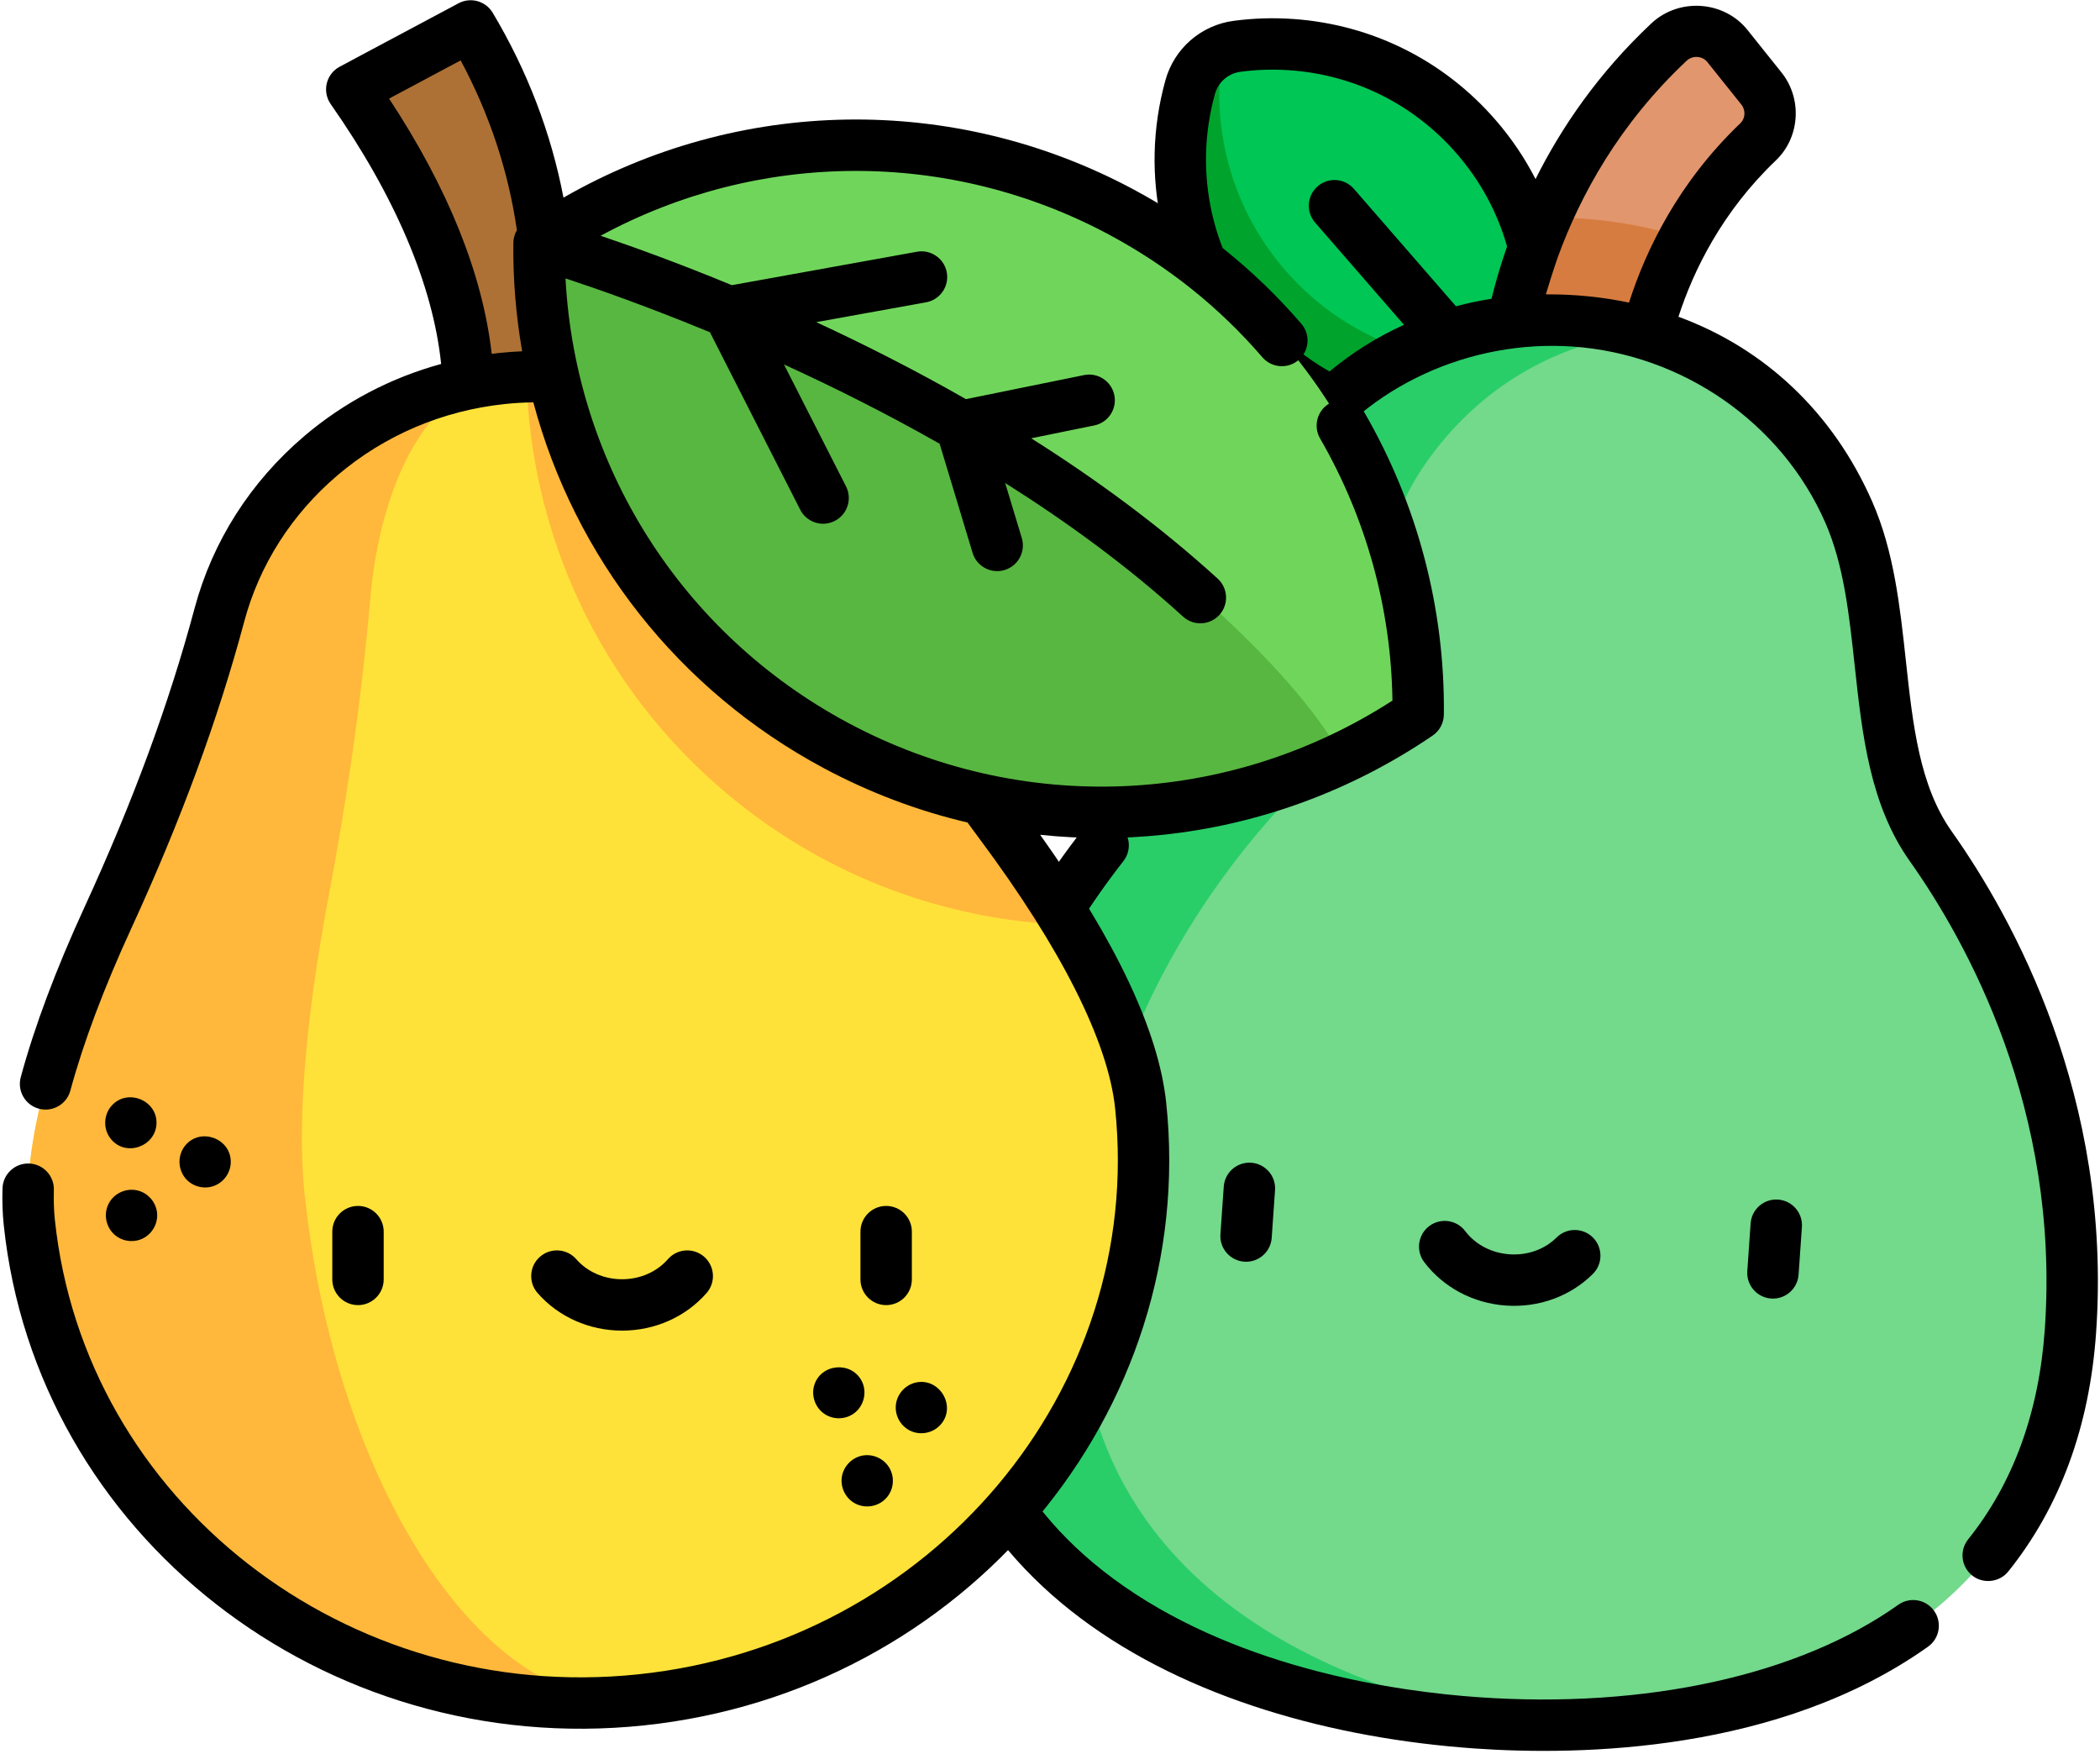 <?xml version="1.0" encoding="UTF-8"?>
<svg width="613px" height="512px" viewBox="0 0 613 512" version="1.1" xmlns="http://www.w3.org/2000/svg" xmlns:xlink="http://www.w3.org/1999/xlink">
    <!-- Generator: Sketch 55.2 (78181) - https://sketchapp.com -->
    <title>Group 2</title>
    <desc>Created with Sketch.</desc>
    <g id="Page-1" stroke="none" stroke-width="1" fill="none" fill-rule="evenodd">
        <g id="Group-2" transform="translate(-36, -29)" fill-rule="nonzero">
            <g id="pear" transform="translate(484.5, 284) rotate(4) translate(-484.5, -284) translate(312, 28)">
                <path d="M139.887,42.684 C120.492,23.289 93.48,16.141 68.477,21.242 C62.012,22.562 56.977,27.598 55.656,34.059 C50.555,59.062 57.703,86.074 77.098,105.469 C99.129,127.5 130.988,133.73 158.566,124.148 C168.145,96.57 161.914,64.711 139.887,42.684 Z" id="Path" fill="#00C655"></path>
                <path d="M87.102,85.465 C69.914,68.281 62.352,45.113 64.402,22.66 C59.961,24.883 56.684,29.035 55.66,34.059 C50.555,59.062 57.707,86.074 77.098,105.469 C99.129,127.5 130.988,133.73 158.566,124.148 C160.617,118.238 161.941,112.129 162.543,105.961 C136.445,112.734 107.543,105.906 87.102,85.465 Z" id="Path" fill="#00A42C"></path>
                <path d="M222.023,22.867 L211.262,11.184 C206.648,6.176 198.773,6.234 194.148,11.23 C147.816,61.285 152.723,121.773 152.969,124.477 L191.84,120.922 C191.793,120.445 188.176,75.793 222.148,38.449 C226.164,34.035 226.066,27.258 222.023,22.867 Z" id="Path" fill="#E1966D"></path>
                <path d="M202.703,67.824 C192.941,65.52 182.77,64.332 172.402,64.332 C168.867,64.332 165.375,64.48 161.922,64.742 C150.688,96.57 152.809,122.723 152.969,124.477 L191.836,120.922 C191.805,120.57 189.805,95.832 202.703,67.824 Z" id="Path" fill="#D77C40"></path>
                <path d="M172.402,504.547 C243.633,504.547 337.309,477.223 337.309,378.34 C337.309,311.453 305.254,262.648 286.754,240.051 C266.055,214.766 271.461,173.73 256.086,144.438 C239.211,112.293 208.715,94.336 172.402,94.336 C138.543,94.336 109.031,109.879 91.672,139.137 C73.34,170.027 80.816,212.242 58.055,240.051 C39.559,262.645 7.5,311.453 7.5,378.336 C7.5,477.223 101.172,504.547 172.402,504.547 L172.402,504.547 Z" id="Path" fill="#73D98B"></path>
                <path d="M47.508,378.34 C47.508,311.453 79.566,262.645 98.062,240.051 C120.824,212.242 113.344,170.027 131.68,139.137 C145.516,115.816 167.07,101.223 192.395,96.254 C185.973,94.988 179.293,94.336 172.402,94.336 C138.543,94.336 109.031,109.879 91.672,139.137 C73.34,170.027 80.816,212.246 58.055,240.051 C39.559,262.645 7.5,311.453 7.5,378.34 C7.5,477.223 101.176,504.547 172.402,504.547 C178.914,504.547 185.613,504.316 192.406,503.824 C124.84,498.949 47.508,468.188 47.508,378.34 Z" id="Path" fill="#29CE69"></path>
                <path d="M87.816,353.496 L87.816,367.449 C87.816,371.59 91.176,374.949 95.32,374.949 C99.461,374.949 102.82,371.59 102.82,367.449 L102.82,353.496 C102.82,349.355 99.461,345.996 95.32,345.996 C91.176,345.996 87.816,349.355 87.816,353.496 Z" id="Path" fill="#000000"></path>
                <path d="M241.988,353.496 L241.988,367.449 C241.988,371.59 245.348,374.949 249.488,374.949 C253.633,374.949 256.992,371.59 256.992,367.449 L256.992,353.496 C256.992,349.355 253.633,345.996 249.488,345.996 C245.348,345.996 241.988,349.355 241.988,353.496 Z" id="Path" fill="#000000"></path>
                <path d="M185.781,361.539 C182.531,365.262 177.656,367.395 172.406,367.395 C167.152,367.395 162.277,365.262 159.027,361.539 C156.301,358.422 151.562,358.102 148.441,360.828 C145.324,363.559 145.004,368.293 147.73,371.414 C153.832,378.395 162.824,382.395 172.406,382.395 C181.984,382.395 190.977,378.395 197.078,371.414 C199.805,368.297 199.484,363.559 196.367,360.832 C193.25,358.105 188.508,358.422 185.781,361.539 Z" id="Path" fill="#000000"></path>
                <path d="M39.527,252.383 C21.496,279.09 0,322.609 0,378.293 C0,476.875 89.059,512 172.402,512 C203.227,512 261.082,506.949 302.266,473.129 C305.469,470.5 305.93,465.773 303.301,462.57 C300.672,459.371 295.945,458.906 292.742,461.535 C265.301,484.074 221.438,496.996 172.402,496.996 C148.773,496.996 103.664,493.754 67.07,472.027 C32.52,451.512 15.004,419.977 15.004,378.293 C15.004,326.406 35.102,285.746 51.961,260.777 C54.281,257.344 53.375,252.68 49.941,250.359 C46.508,248.043 41.844,248.949 39.527,252.383 L39.527,252.383 Z" id="Path" fill="#000000"></path>
                <path d="M227.543,17.738 C227.543,17.738 216.781,6.059 216.781,6.055 C209.305,-2.062 196.117,-1.984 188.645,6.09 C174.227,21.664 164.562,38.195 158.09,53.781 C154.512,47.848 150.207,42.348 145.191,37.332 C128.922,21.062 107.285,12.102 84.273,12.102 C78.473,12.102 72.652,12.688 66.977,13.848 C57.559,15.77 50.23,23.098 48.309,32.516 C42.5,60.977 51.281,90.215 71.793,110.727 C77.75,116.684 84.438,121.641 91.742,125.586 C89.414,128.652 87.23,131.871 85.219,135.262 C76.113,150.605 72.973,168.07 69.938,184.961 C67.086,200.809 64.395,215.777 57.121,228.211 C55.031,231.789 56.234,236.383 59.812,238.473 C63.387,240.566 67.98,239.363 70.074,235.785 C78.688,221.055 81.746,204.055 84.703,187.613 C87.633,171.32 90.398,155.93 98.121,142.918 C113.41,117.152 142.68,101.793 172.402,101.793 C204.277,101.793 234.582,119.562 249.441,147.875 C255.695,159.793 258.246,173.996 260.949,189.035 C264.492,208.746 268.156,229.129 280.949,244.758 C299.195,267.047 329.805,314.031 329.805,378.293 C329.805,402.672 323.734,423.785 311.766,441.051 C309.406,444.457 310.25,449.133 313.656,451.492 C317.02,453.824 321.766,452.961 324.098,449.602 C337.84,429.777 344.809,405.785 344.809,378.293 C344.809,309.371 312.07,259.094 292.559,235.254 C282.234,222.645 279.066,205.027 275.715,186.379 C272.934,170.887 270.051,154.867 262.727,140.906 C249.516,115.738 228.336,98.438 202.508,90.961 C205.926,77.23 213.012,59.59 227.695,43.453 C234.254,36.246 234.184,24.949 227.543,17.738 Z M63.008,35.516 C63.727,32 66.461,29.262 69.977,28.547 C74.668,27.59 79.477,27.102 84.27,27.102 C103.277,27.102 121.145,34.504 134.582,47.941 C142.051,55.41 147.625,64.16 151.172,73.98 C150.5,76.453 149.883,78.941 149.316,81.441 C148.711,84.125 148.172,86.82 147.695,89.527 C144.223,90.328 140.828,91.305 137.512,92.441 L105.398,60.328 C102.469,57.398 97.723,57.398 94.793,60.328 C91.863,63.258 91.863,68.008 94.793,70.938 L122.75,98.895 C115.199,102.973 108.238,108.031 102.016,114.004 C94.746,110.539 88.164,105.879 82.402,100.117 C65.461,83.176 58.211,59.023 63.008,35.516 Z M216.598,33.355 C199.707,51.926 191.652,72.199 187.824,87.848 C180.016,86.766 171.988,86.523 164.125,87.098 C163.898,87.113 163.668,87.121 163.441,87.137 C163.496,86.891 165.211,79.41 166.168,76.066 C171.461,57.586 181.34,36.062 199.652,16.277 C201.273,14.527 204.113,14.445 205.746,16.219 L216.508,27.902 C217.93,29.449 217.973,31.848 216.598,33.355 Z" id="Shape" fill="#000000"></path>
            </g>
            <g id="pear-(1)" transform="translate(244, 276) rotate(-6) translate(-244, -276) translate(26, 22)">
                <g id="Group" transform="translate(8, 8)">
                    <path d="M174.882,104.722 L151.219,145.486 L153.221,104.029 C155.135,74.736 143.885,43.307 128.347,15.287 L164.803,0.503 C180.234,33.908 183.593,70.101 174.882,104.722 Z" id="Path" fill="#AD7136"></path>
                    <path d="M326.369,334.352 C326.369,421.212 253.349,491.632 163.269,491.632 C73.199,491.632 0.169,421.212 0.169,334.352 C0.169,309.002 15.939,275.862 32.279,248.332 C48.359,221.212 62.659,193.102 73.899,163.802 C80.619,146.292 92.709,131.292 108.249,120.662 C123.789,110.042 142.779,103.802 163.269,103.802 C165.629,103.802 167.969,103.882 170.289,104.052 C208.229,106.712 239.979,130.792 252.649,163.802 C263.889,193.102 278.179,221.212 294.269,248.332 C300.169,258.272 305.989,268.942 311.019,279.712 C319.929,298.772 326.369,318.152 326.369,334.352 Z" id="Path" fill="#FFE239"></path>
                    <path d="M162.214,491.622 C72.624,491.082 0.174,420.872 0.174,334.352 C0.174,309.002 15.934,275.862 32.274,248.332 C48.364,221.212 62.654,193.102 73.894,163.802 C87.334,128.772 122.274,103.802 163.264,103.802 C142.584,103.802 124.944,128.772 118.164,163.802 C112.494,193.102 105.284,221.212 97.164,248.332 C88.924,275.862 80.964,309.002 80.964,334.352 C80.964,420.532 117.244,490.532 162.214,491.622 Z" id="Path" fill="#FFB83B"></path>
                    <path d="M311.019,279.712 C276.159,274.852 242.589,258.782 216.159,231.582 C181.859,196.292 166.629,149.532 170.289,104.052 C208.229,106.712 239.979,130.792 252.649,163.802 C263.889,193.102 278.179,221.212 294.269,248.332 C300.169,258.272 305.989,268.942 311.019,279.712 Z" id="Path" fill="#FFB83B"></path>
                    <path d="M248.825,220.488 C293.618,250.917 348.089,256.201 395.54,239.529 C403.546,236.729 411.345,233.294 418.868,229.258 C425.7,170.467 400.407,109.973 348.058,74.411 C295.709,38.849 230.161,37.626 178.026,65.649 C177.826,67.386 177.647,69.128 177.514,70.871 C172.71,128.003 198.024,185.978 248.825,220.488 Z" id="Path" fill="#58B741"></path>
                    <path d="M177.515,70.871 C262.306,86.545 375.749,190.349 395.541,239.53 C403.547,236.73 411.346,233.295 418.869,229.259 C425.701,170.468 400.408,109.974 348.059,74.412 C295.71,38.85 230.162,37.627 178.027,65.65 C177.826,67.386 177.647,69.128 177.515,70.871 Z" id="Path" fill="#70D65B"></path>
                </g>
                <g id="Group" fill="#000000">
                    <path d="M242.07,435.586 C238.941,436.238 236.479,438.826 236.098,442.02 C235.743,444.995 237.219,447.991 239.844,449.461 C242.752,451.089 246.47,450.604 248.84,448.246 C250.925,446.171 251.586,442.977 250.528,440.24 C249.227,436.876 245.611,434.892 242.07,435.586 Z" id="Path"></path>
                    <path d="M244.909,413.606 C242.366,407.595 233.59,407.554 231.059,413.606 C229.776,416.675 230.752,420.357 233.379,422.393 C235.739,424.222 239.035,424.472 241.646,423.02 C244.908,421.208 246.368,417.05 244.909,413.606 Z" id="Path"></path>
                    <path d="M266.799,428.646 C271.647,423.833 267.668,415.298 260.876,415.872 C257.715,416.139 255.014,418.434 254.232,421.505 C253.464,424.517 254.702,427.785 257.268,429.536 C260.21,431.543 264.279,431.167 266.799,428.646 Z" id="Path"></path>
                    <path d="M31.82,339.286 C30.047,341.915 30.186,345.451 32.075,347.976 C33.968,350.508 37.412,351.565 40.405,350.567 C43.44,349.555 45.55,346.653 45.55,343.446 C45.55,340.372 43.608,337.561 40.749,336.459 C37.526,335.217 33.728,336.39 31.82,339.286 Z" id="Path"></path>
                    <path d="M34.439,320.696 C38.152,326.336 47.086,324.226 48.095,317.638 C49.124,310.922 40.948,306.431 35.804,310.834 C32.969,313.26 32.343,317.591 34.439,320.696 Z" id="Path"></path>
                    <path d="M54.82,334.296 C56.503,336.852 59.723,338.113 62.699,337.445 C65.887,336.729 68.291,333.938 68.527,330.68 C69.013,323.982 60.708,320.045 55.854,324.724 C53.26,327.224 52.845,331.296 54.82,334.296 Z" id="Path"></path>
                    <path d="M420.505,148.065 C418.817,144.282 414.381,142.585 410.6,144.272 C406.818,145.96 405.12,150.395 406.808,154.177 C417.775,178.753 422.247,205.74 419.82,232.47 C368.882,258.242 308.398,254.459 261.041,222.287 C215.421,191.296 189.816,139.277 192.634,84.686 C201.406,88.632 215.706,95.391 232.919,104.722 L253.711,158.985 C254.856,161.97 257.699,163.803 260.717,163.803 C261.609,163.803 262.516,163.643 263.399,163.304 C267.267,161.822 269.201,157.485 267.719,153.617 L253.429,116.324 C267.013,124.34 281.582,133.626 296.199,144.097 L302.439,176.775 C303.126,180.369 306.269,182.87 309.797,182.87 C310.264,182.87 310.737,182.826 311.212,182.735 C315.281,181.958 317.949,178.03 317.173,173.962 L314.026,157.483 C330.828,170.722 347.176,185.503 361.597,201.709 C363.078,203.374 365.136,204.223 367.202,204.223 C368.975,204.223 370.756,203.598 372.185,202.326 C375.279,199.573 375.555,194.832 372.801,191.738 C357.57,174.623 340.453,159.115 322.95,145.307 L341.653,143.502 C345.776,143.104 348.796,139.439 348.397,135.316 C348,131.193 344.336,128.173 340.211,128.571 L305.2,131.95 C291.17,121.861 277.218,112.872 264.098,105.033 L296.58,102.627 C300.711,102.321 303.811,98.724 303.506,94.594 C303.201,90.464 299.593,87.364 295.473,87.668 L240.718,91.724 C225.974,83.732 213.284,77.587 204.124,73.378 C252.582,53.362 307.87,58.74 351.845,88.614 C367.893,99.516 381.584,113.052 392.537,128.844 C394.899,132.248 399.571,133.093 402.975,130.732 C406.378,128.371 407.224,123.698 404.864,120.295 C392.855,102.982 377.853,88.148 360.275,76.206 C310.901,42.665 248.52,37.3 194.511,61.175 C192.895,42.039 187.907,23.309 179.605,5.353 C177.924,1.719 173.687,0.045 169.978,1.551 L133.528,16.341 C131.538,17.148 129.99,18.769 129.276,20.794 C128.561,22.818 128.749,25.052 129.79,26.929 C145.687,55.582 153.959,82.669 153.919,105.723 C138.887,108.188 124.634,113.845 112.013,122.47 C94.966,134.131 82.131,150.26 74.895,169.114 C64.566,196.039 51.132,223.317 33.828,252.502 C23.627,269.69 15.65,285.65 10.119,299.94 C8.623,303.803 10.543,308.146 14.406,309.641 C15.296,309.986 16.211,310.149 17.111,310.149 C20.118,310.149 22.957,308.327 24.107,305.354 C29.338,291.839 36.949,276.633 46.729,260.155 C64.471,230.232 78.266,202.209 88.9,174.487 C95.04,158.49 105.961,144.783 120.48,134.852 C135.368,124.678 152.931,119.3 171.269,119.3 C174.026,119.3 176.781,119.438 179.512,119.683 C186.797,165.839 212.725,207.6 252.61,234.695 C265.252,243.283 278.747,250.022 292.735,254.9 C293.77,256.682 294.803,258.449 295.819,260.157 C316.132,294.404 326.869,322.826 326.869,342.351 C326.869,424.94 257.067,492.131 171.269,492.131 C85.471,492.131 15.669,424.94 15.669,342.351 C15.669,339.646 15.877,336.731 16.287,333.685 C16.84,329.58 13.961,325.804 9.856,325.251 C5.752,324.696 1.975,327.577 1.422,331.682 C0.922,335.389 0.669,338.978 0.669,342.35 C0.669,433.21 77.2,507.13 171.269,507.13 C265.338,507.13 341.869,433.21 341.869,342.35 C341.869,321.499 332.312,294.056 313.456,260.687 C325.155,263.175 337.065,264.431 348.994,264.43 C376.853,264.429 404.817,257.615 430.414,243.859 C432.573,242.698 434.03,240.555 434.313,238.119 C437.88,207.442 433.106,176.301 420.505,148.065 Z M171.269,104.302 C170.48,104.302 169.695,104.328 168.909,104.345 C168.708,80.932 161.341,55.024 146.902,27.104 L168.844,18.2 C175.584,34.676 179.323,51.789 179.991,69.211 C179.23,70.246 178.727,71.468 178.574,72.782 C177.334,83.449 177.116,94.064 177.824,104.52 C175.644,104.386 173.457,104.302 171.269,104.302 Z" id="Shape"></path>
                </g>
            </g>
            <path d="M133,388.5 L133,402.453 C133,406.594 136.359,409.953 140.504,409.953 C144.645,409.953 148.004,406.594 148.004,402.453 L148.004,388.5 C148.004,384.359 144.645,381 140.504,381 C136.359,381 133,384.359 133,388.5 Z" id="Path" fill="#000000"></path>
            <path d="M287.172,388.5 L287.172,402.453 C287.172,406.594 290.531,409.953 294.672,409.953 C298.816,409.953 302.176,406.594 302.176,402.453 L302.176,388.5 C302.176,384.359 298.816,381 294.672,381 C290.531,381 287.172,384.359 287.172,388.5 Z" id="Path" fill="#000000"></path>
            <path d="M230.965,396.543 C227.715,400.266 222.84,402.398 217.59,402.398 C212.336,402.398 207.461,400.266 204.211,396.543 C201.484,393.426 196.746,393.105 193.625,395.832 C190.508,398.562 190.188,403.297 192.914,406.418 C199.016,413.398 208.008,417.398 217.59,417.398 C227.168,417.398 236.16,413.398 242.262,406.418 C244.988,403.301 244.668,398.562 241.551,395.836 C238.434,393.109 233.691,393.426 230.965,396.543 Z" id="Path" fill="#000000"></path>
        </g>
    </g>
</svg>